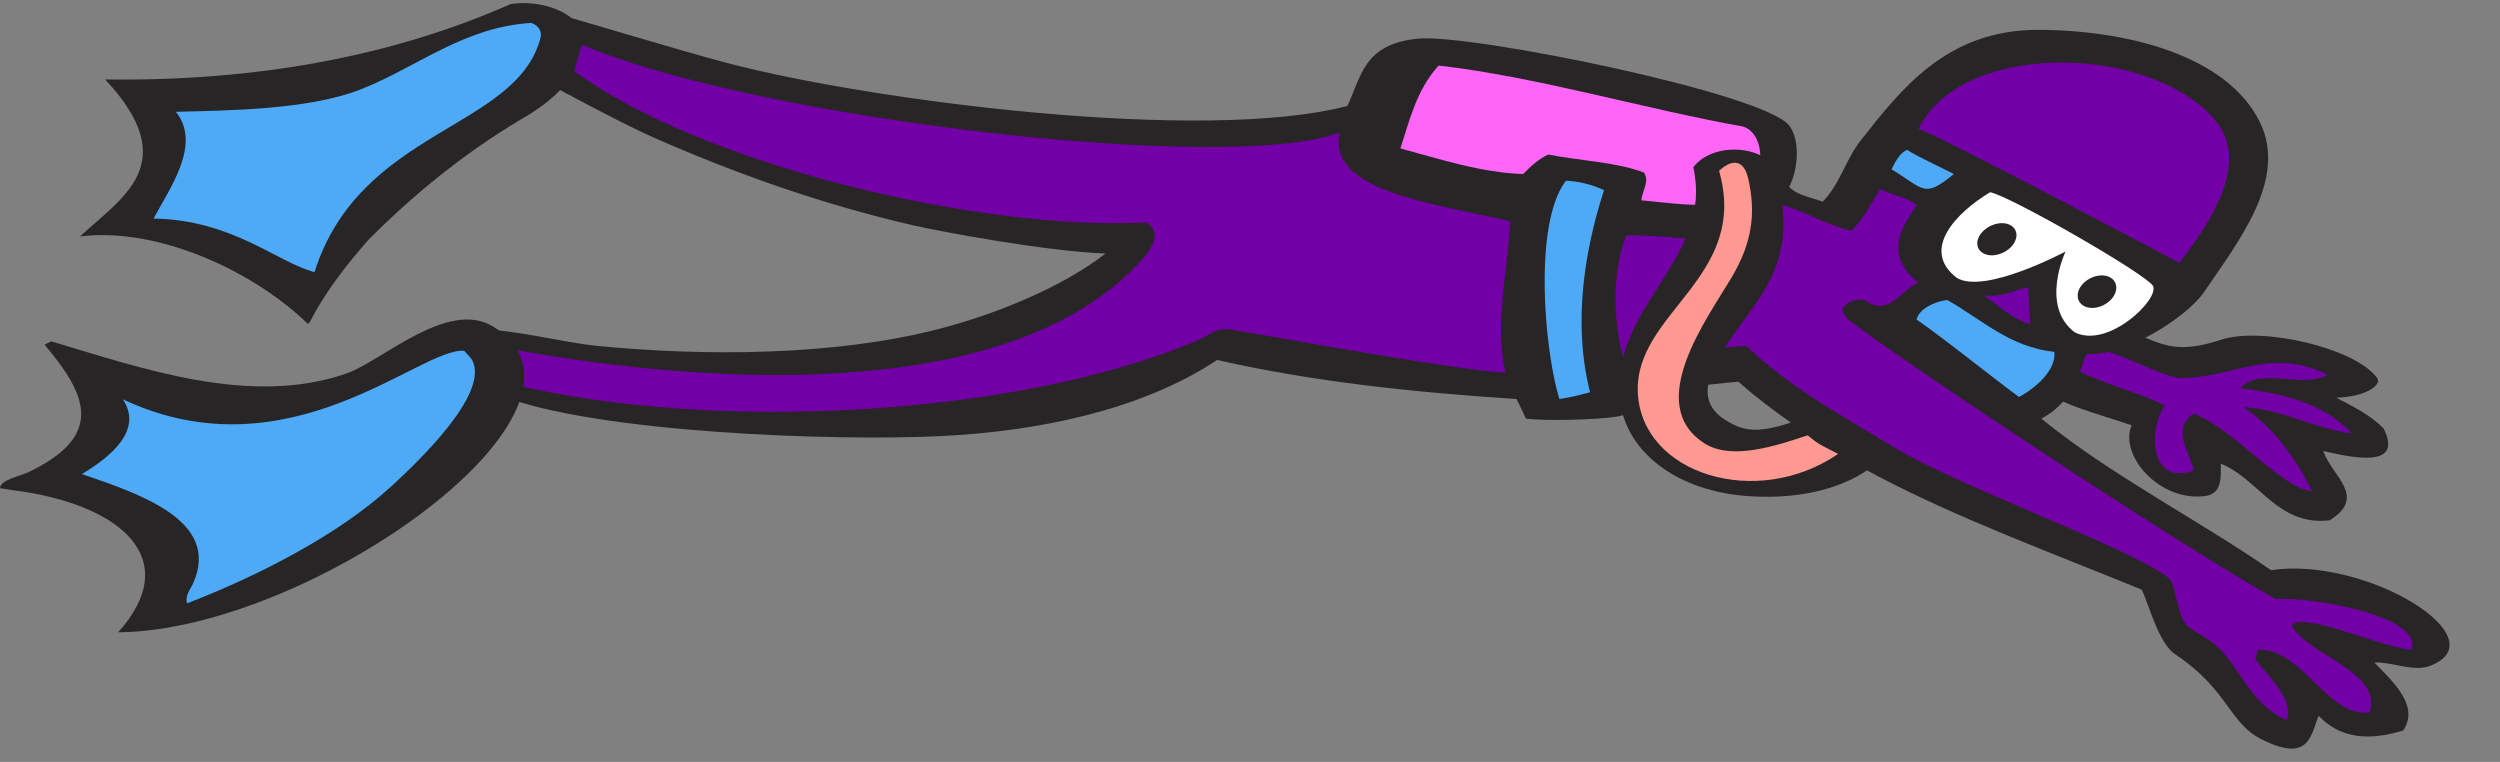 <svg xmlns="http://www.w3.org/2000/svg" version="1.1" id="Layer_1" x="0" y="0" width="148.494" height="45.256" viewBox="3.502 58.814 148.494 45.256" xml:space="preserve"><rect x="3.502" y="58.814" width="148.494" height="45.256" fill="#808080" stroke="none"/><defs><style/></defs><path fill="#272525" d="M142.27 82.436c1.024.533 2.094 1.076 2.819 1.84 1.044 2.123-1.153 1.916-3.593 1.322.511 1.504 2.637 2.709.386 4.12-3.112.363-4.192-2.448-6.464-3.36-.038.578.18 1.776-.939 1.92-2.733.351-5.119-2.447-4.365-4.2-2.051-.722-4.352-1.199-5.857-2.521.914-1.315 2.688-2.187 3.867-3.361 3.341.169 3.472 2.068 7.296.8 2.451-.812 8.035.509 9.281 2.28.283.406-.672 1.109-2.431 1.16z"/><path fill="#7300A6" d="M141.771 81.076c-1.465.849-4.078-.497-5.194.8 3.728.44 5.375 1.394 6.633 2.681-2.265-.271-4.121-1.438-6.466-1.561 1.744 1.118 3.229 3.179 4.088 5.001-1.934-.229-4.528-3.644-7.018-4.603-1.381.838-.229 2.34 0 3.361-2.781 1.016-2.639-2.783-1.713-3.841-1.761-.901-3.914-1.312-5.58-2.321l1.437-1.119c1.405.271 4.149 1.83 5.196 1.799 3.184-.089 5.252-1.854 8.617-.197z"/><path fill="#272525" d="M37.986 60.495c.498 2.201-1.05 4.001-3.592 5.441-3.481 2.081-6.465 4.562-9.007 7.122-1.381 1.561-2.652 3.241-3.481 4.881l-.11.119c-3.205-3.121-8.888-5.776-13.538-5.201 2.432-2.281 6.18-4.313 1.492-9.323 8.952.121 17.02-1.36 24.092-4.48 1.602-.24 3.481.321 4.144 1.441z"/><path fill="#272525" d="M83.529 65.11c.838-1.732.947-3.684 4.199-4.001 3.106-.303 20.567 3.237 22.047 5.162.695.906.506 2.703 0 3.642.463.494 1.295.625 1.99.879 1.034-1.045 1.355-2.49 2.264-3.641 2.363-2.993 5.084-6.563 10.505-6.563 5.209 0 11.235 1.478 13.2 5.484 1.67 3.397-1.295 7.104-3.313 10.083-.979 1.447-4.644 3.854-7.019 3.682-.438 1.412-.936 2.945-2.65 3.841 4.105 3.349 9.184 5.929 13.646 9.003 5.637-.842 13.598 4.062 9.449 5.682-.972.38-2.283-.247-3.316-.2 1.109 1.147 2.699 2.571 1.714 4.042-1.964.602-3.696.52-5.028-.881-.484 1.309-.621 2.746-3.314 1.441-2.041-.99-1.978-2.933-5.192-5.082-.994-.666-1.539-2.875-1.989-3.841-5.269-2.161-10.703-4.146-15.629-6.714-2.091-1.092-5.848-3.426-8.333-5.641-1.721.139-5.177.582-6.429.748-.014.648.354 1.133-.773 1.32-1.105.187-4.298.282-5.418.121l-.552-1.16c-6.005-.392-12.024-1.011-17.792-2.32-4.436 2.94-10.506 4.232-16.411 4.521-6.45.314-20.474-.201-26.136-2.4-1.112-.433-1.476-3.918-1.16-3.922 1.911-.026 4.826.762 6.857.961 6.378.627 14.033.595 20.162-.961 3.527-.895 7.509-2.533 10.057-4.521-3.596-.138-9.845-1.314-11.408-1.672-5.441-1.249-10.633-3.104-15.501-5.25-1.801-.793-5.803-2.961-5.803-2.961-.03-1.523.141-4.209.498-4.241.078-.007 6.955 2.07 9.725 2.801 8.594 2.264 28.299 4.786 36.853 2.559z"/><path fill="#4EA9F7" d="M35.61 61.055c-1.436 5.483-10.711 5.362-13.427 13.923-2.225-.582-4.878-3.111-9.562-3.181.98-1.831 2.871-4.424 1.328-6.341 2.952-.084 7.847-.095 11.003-1.343 3.357-1.328 6.079-3.689 10.104-3.939.002 0 .694.205.554.881z"/><path fill="#7300A6" d="M93.2 71.952c-.118 3.006-.964 6-.276 9.002-3.033-.16-13.854-2.164-16.301-2.56-.907-.148-1.26.33-1.989.64-10.815 4.581-28.886 5.452-40.724 2.601l-.664-2.199c11.589 2.203 29.404 3.457 37.52-4.603.704-.699 2.038-2.043.83-2.801-10.254.519-26.8-3.623-33.983-9.002l.442-1.561c10.62 4.485 38.696 7.699 45.034 5.201-.798 3.467 5.349 4.188 10.111 5.282zm39.745 2.476s-13.82-7.352-15.488-7.958c2.615-5.306 13.745-5.019 17.59-.555 2.208 2.564-.352 6.268-2.102 8.513z"/><path fill="#FF66F7" d="M107.044 66.331c1.714.599 1.147 4.221-.86 4.541-1.715.273-3.479 0-5.191-.16.056-.561.496-1.121.166-1.641-1.604-.64-3.979-.72-5.692-1.08-.606.28-1.104.76-1.493 1.161-2.484-.081-4.916-.881-7.291-1.521.553-1.68.938-3.44 2.266-4.921 5.742.64 12.405 2.62 18.095 3.621z"/><path fill="#4EA9F7" d="M119.557 69.151c-1.796 1.462-1.744.902-3.703-.281.215-.388.422-.922.941-1.16.168.194 2.512 1.296 2.762 1.441zm-20.778.96c-1.246 3.827-1.823 8.118-.829 12.002-.595.16-1.196.313-1.822.4-.89-2.879-1.567-10.427.388-12.963a5.94 5.94 0 0 1 2.263.561z"/><path fill="#7300A6" d="M117.348 70.992c-.26.547-2.371 2.742.109 4.602-1.037.426-1.782 2.111-3.204 1.04-.61-.112-1.159.181-1.326.601.062.107.181.397.275.479 1.825 1.558 19.058 13.073 25.475 16.685 1.91-.15 8.759.944 8.066 3.002-1.567-.039-6.39-2.293-7.128-1.441.919 1.752 5.445 2.757 4.641 5.162-2.482.35-3.992-3.792-6.631-3.721l-.165.559c.813 1.128 2.265 2.271 1.878 3.643-2.12-.978-2.643-2.86-4.018-4.271-.553-.565-1.229-.823-1.84-1.292-.684-.525-.688-2.487-1.16-2.881-2.033-1.692-12.545-5.483-16.301-7.762-3.095-1.879-6.367-3.668-8.785-6.043-2.469.123-4.805.838-7.295.84-.604-2.291-.721-5.147.166-7.4 2.449-.038 4.84.46 7.295.32a6.56 6.56 0 0 0 1.988-2.121c1.428.419 2.603 1.196 4.09 1.521.762-.753 1.168-1.645 1.713-2.481.672.385 1.575.478 2.157.959z"/><path fill="#FFF" d="M126.74 78.555c-2.088-1.561-.551-4.802-.551-4.802s-4.811 2.578-6.467 1.56c-2.177-1.685.027-3.908 1.988-5.081 1.197.227 9.288 4.875 9.67 5.562.425.757-2.64 3.754-4.64 2.761z"/><path fill="#7300A6" d="M124.087 78.073c-1.159-.359-1.877-1.12-2.762-1.72 1.05.16 1.768-.321 2.651-.48l.111 2.2z"/><path fill="#4EA9F7" d="M119.17 76.633c2.046 1.16 3.703 2.801 6.354 3.081.109 1.04-.994 2.08-2.1 2.681-2.045-1.521-4.089-3.201-6.078-4.602.111-.6 1.05-1.08 1.824-1.16z"/><path fill="#272525" d="M10.52 96.372c3.965-4.421.062-7.646-6.244-8.44l-.774-.121c.021-.504 1.192-.711 1.713-.961 4.614-2.221 3.355-4.675.939-7.562l.386-.2c5.337 1.58 11.768 3.893 17.517 1.92 2.096-.719 6.031-4.447 8.73-2.8 7.783 4.748-10.734 18.056-22.267 18.164z"/><path fill="#4EA9F7" d="M14.609 94.652c-.117-.51.193-.793.386-1.24 1.56-3.616-2.971-5.191-6.63-6.441 1.828-1.09 3.622-2.658 2.43-4.441 9.888 4.647 17.672-3.11 20.28-2.879.137.166.414.423.498.6.952 2.01-3.24 5.992-4.864 7.482-3.05 2.796-7.773 5.253-12.1 6.919z"/><path fill="#272525" d="M121.221 72.622c.411-.479 1.145-.686 1.637-.463.494.223.559.791.146 1.269-.412.479-1.146.686-1.638.462-.495-.223-.561-.791-.145-1.268zm5.918 3.146c.377-.492 1.094-.728 1.604-.522.507.203.611.769.234 1.261-.377.493-1.095.729-1.604.523-.508-.204-.611-.769-.234-1.262zm-12.737 10.978c-1.719 1.176-4.299 1.764-7.262 1.521-4.396-.381-7.312-2.906-7.455-6.091-.238-5.362 5.592-8.062 4.396-13.424 1.242-1.661 4.779-1.281 5.064.622.431 2.561.526 4.359-.857 6.713-1.482 2.492-5.162 5.917-2.294 7.682.989.606 1.815.899 4.299 0 2.35.533 5.857 1.782 4.109 2.977z"/><path fill="#FF9991" d="M105.611 68.961c.879-.817 1.496-.536 1.719.414.502 2.121.219 3.89-.954 5.882-1.411 2.399-5.289 7.563-1.626 9.896 1.611 1.024 4.268.138 6.118-.482.765.623.725.528 1.815 1.105-4.83 3.312-11.66 1.209-11.897-3.623-.232-4.781 6.642-6.826 4.825-13.192z"/></svg>